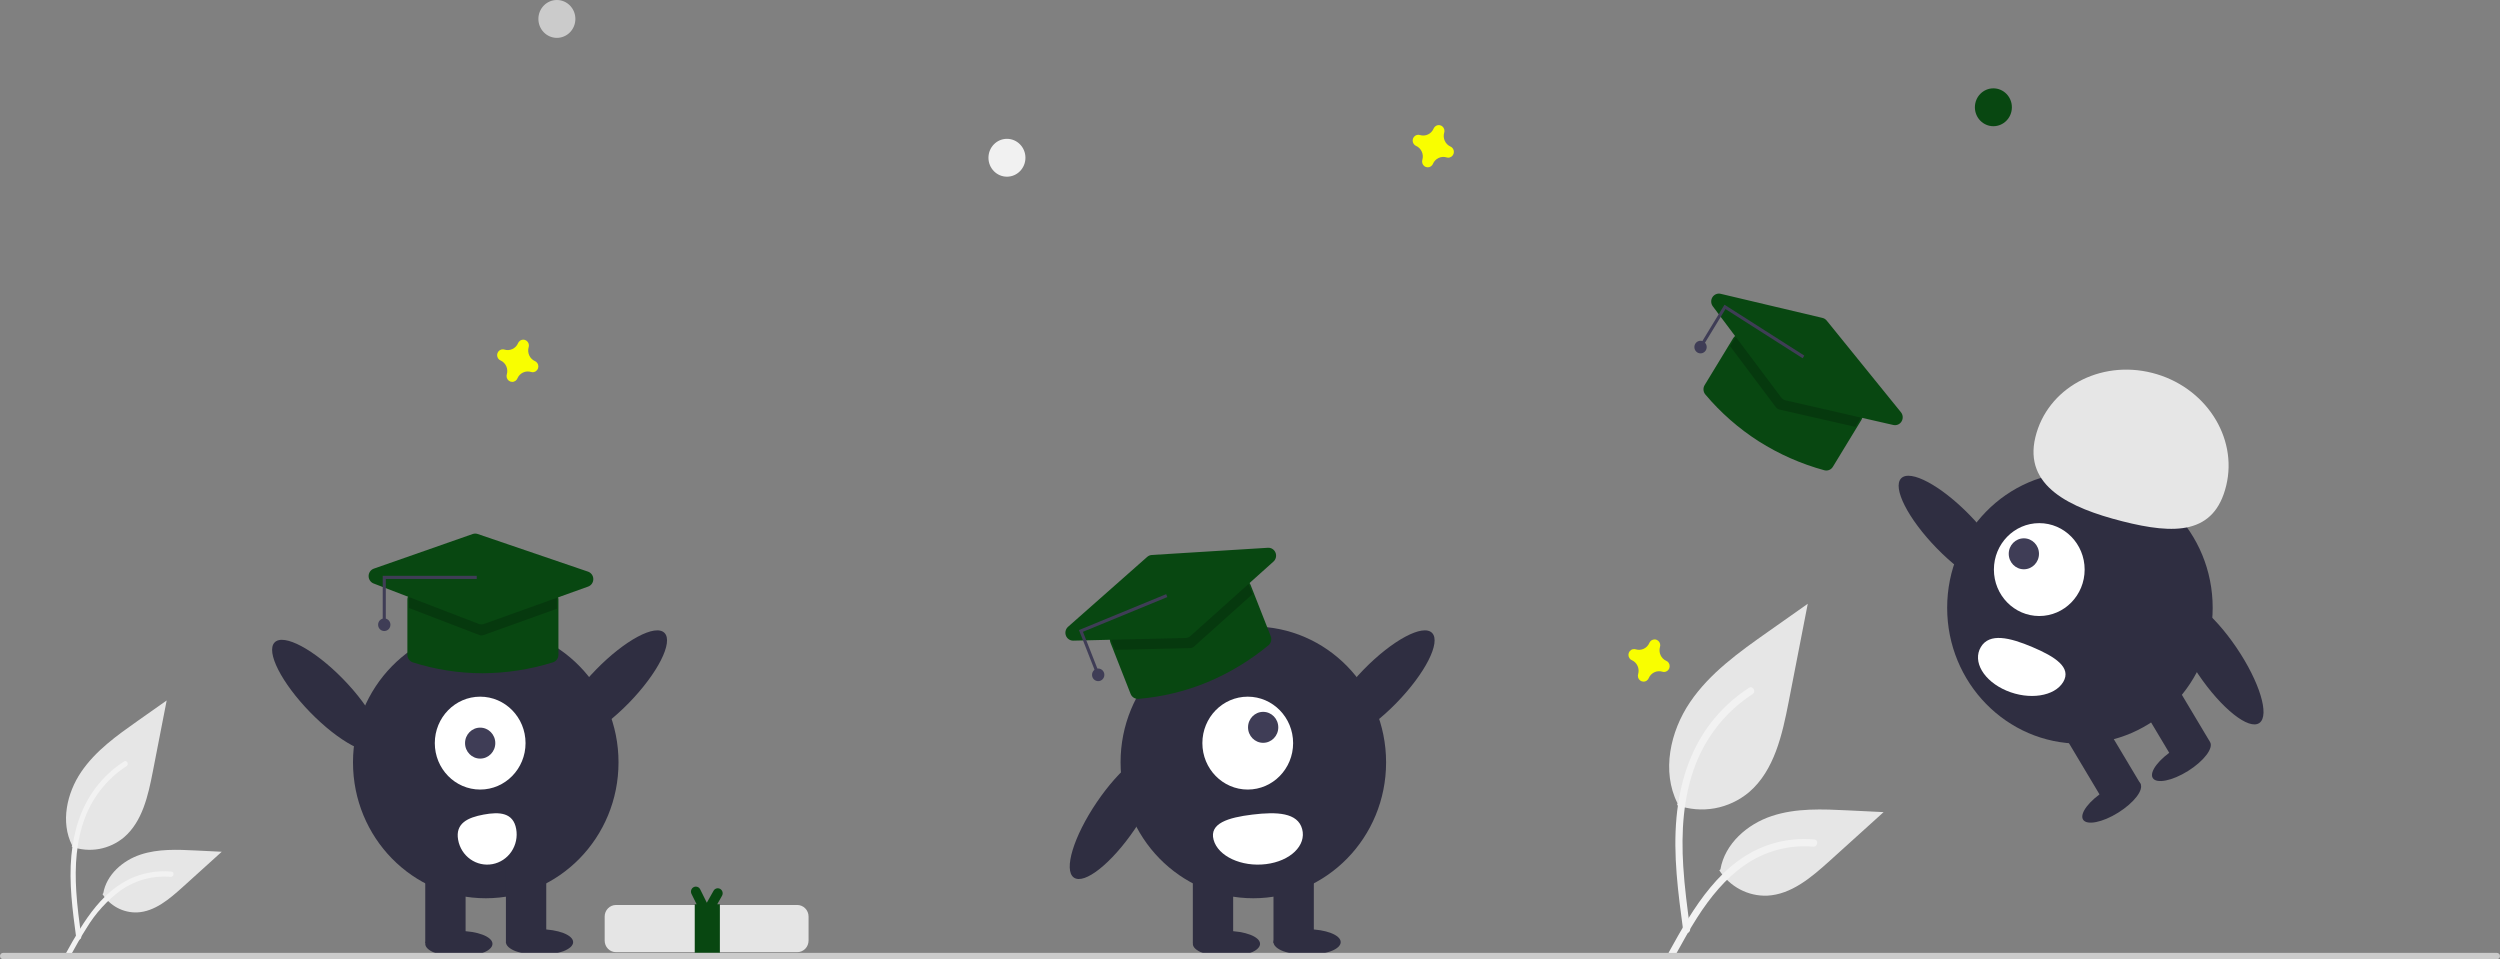<svg width="735" height="282" viewBox="0 0 735 282" fill="none" xmlns="http://www.w3.org/2000/svg">
<rect x="0" y="0" width="735" height="282" fill="#808080" stroke="none"/>
<g id="undraw_graduation_re_gthn 2">
<path id="Path 438" d="M21.091 248.924C23.673 249.853 26.445 250.085 29.14 249.599C31.835 249.113 34.363 247.925 36.48 246.149C41.87 241.518 43.56 233.892 44.934 226.828L49.002 205.934L40.487 211.935C34.363 216.251 28.102 220.705 23.862 226.956C19.623 233.207 17.773 241.74 21.178 248.504" fill="#E6E6E6"/>
<path id="Path 439" d="M22.405 275.674C21.334 267.682 20.231 259.587 20.985 251.51C21.652 244.336 23.791 237.33 28.144 231.584C30.455 228.54 33.266 225.932 36.453 223.877C37.283 223.341 38.048 224.688 37.221 225.223C31.708 228.789 27.443 234.055 25.043 240.262C22.391 247.164 21.965 254.688 22.422 262.02C22.698 266.454 23.285 270.859 23.874 275.259C23.921 275.458 23.892 275.667 23.793 275.845C23.694 276.023 23.533 276.156 23.342 276.217C23.148 276.271 22.94 276.244 22.765 276.142C22.59 276.04 22.461 275.871 22.406 275.673L22.405 275.674Z" fill="#F2F2F2"/>
<path id="Path 442" d="M30.12 262.85C31.227 264.573 32.749 265.975 34.539 266.921C36.33 267.867 38.328 268.326 40.341 268.252C45.517 268 49.83 264.304 53.713 260.795L65.198 250.415L57.597 250.042C52.131 249.774 46.523 249.523 41.316 251.25C36.109 252.978 31.308 257.129 30.356 262.645" fill="#E6E6E6"/>
<path id="Path 443" d="M19.377 280.268C24.536 270.923 30.52 260.538 41.214 257.219C44.187 256.299 47.304 255.97 50.398 256.248C51.374 256.335 51.13 257.873 50.157 257.787C44.97 257.346 39.794 258.748 35.499 261.756C31.462 264.755 28.039 268.535 25.425 272.884C23.756 275.485 22.262 278.195 20.767 280.902C20.29 281.768 18.893 281.143 19.377 280.268Z" fill="#F2F2F2"/>
<path id="Path 438_2" d="M493.045 236.709C496.601 237.988 500.418 238.309 504.13 237.64C507.841 236.971 511.322 235.334 514.237 232.888C521.659 226.512 523.987 216.009 525.88 206.282L531.48 177.51L519.755 185.774C511.322 191.717 502.7 197.85 496.862 206.458C491.024 215.066 488.477 226.817 493.166 236.131" fill="#E6E6E6"/>
<path id="Path 439_2" d="M494.856 273.546C493.38 262.541 491.861 251.393 492.899 240.27C493.819 230.392 496.763 220.745 502.758 212.831C505.94 208.64 509.812 205.049 514.199 202.219C515.343 201.48 516.396 203.335 515.257 204.071C507.665 208.982 501.793 216.234 498.487 224.781C494.836 234.286 494.25 244.647 494.879 254.744C495.259 260.85 496.067 266.916 496.878 272.974C496.942 273.248 496.902 273.537 496.766 273.782C496.63 274.027 496.408 274.21 496.146 274.294C495.878 274.368 495.592 274.331 495.351 274.19C495.109 274.05 494.932 273.818 494.856 273.545L494.856 273.546Z" fill="#F2F2F2"/>
<path id="Path 442_2" d="M505.479 255.887C507.003 258.26 509.099 260.19 511.565 261.493C514.03 262.796 516.782 263.427 519.554 263.325C526.682 262.979 532.621 257.89 537.968 253.056L553.784 238.762L543.317 238.25C535.789 237.881 528.067 237.534 520.897 239.913C513.727 242.292 507.114 248.008 505.803 255.605" fill="#E6E6E6"/>
<path id="Path 443_2" d="M490.684 279.872C497.789 267.004 506.03 252.704 520.756 248.133C524.85 246.866 529.143 246.412 533.403 246.796C534.746 246.915 534.411 249.033 533.071 248.915C525.929 248.308 518.801 250.238 512.886 254.381C507.195 258.346 502.763 263.859 499.013 269.704C496.715 273.286 494.657 277.018 492.6 280.746C491.942 281.938 490.019 281.077 490.684 279.872Z" fill="#F2F2F2"/>
<path id="Star" d="M426.453 43.094C425.704 42.76 425.101 42.156 424.759 41.397C424.416 40.637 424.359 39.775 424.597 38.975C424.636 38.852 424.66 38.725 424.67 38.597V38.597C424.692 38.23 424.598 37.866 424.401 37.559C424.205 37.251 423.918 37.016 423.581 36.889C423.244 36.762 422.877 36.749 422.532 36.853C422.188 36.956 421.886 37.171 421.67 37.464V37.464C421.595 37.568 421.533 37.681 421.485 37.8C421.159 38.566 420.568 39.184 419.826 39.534C419.084 39.884 418.242 39.943 417.46 39.699C417.34 39.659 417.216 39.635 417.091 39.625V39.625C416.733 39.602 416.377 39.699 416.076 39.9C415.776 40.1 415.547 40.395 415.423 40.739C415.298 41.084 415.286 41.46 415.387 41.813C415.488 42.165 415.697 42.475 415.984 42.696C416.086 42.772 416.196 42.835 416.312 42.885C417.061 43.219 417.664 43.823 418.006 44.583C418.349 45.342 418.406 46.204 418.167 47.004C418.129 47.127 418.105 47.254 418.095 47.382V47.382C418.073 47.749 418.167 48.113 418.363 48.421C418.56 48.728 418.847 48.963 419.184 49.09C419.521 49.217 419.888 49.23 420.232 49.126C420.577 49.023 420.879 48.809 421.095 48.515V48.515C421.17 48.411 421.232 48.299 421.28 48.18C421.606 47.413 422.197 46.795 422.939 46.445C423.681 46.095 424.523 46.036 425.305 46.28C425.425 46.32 425.549 46.345 425.674 46.354V46.354C426.032 46.377 426.388 46.28 426.688 46.08C426.989 45.879 427.218 45.584 427.342 45.24C427.467 44.895 427.479 44.519 427.378 44.167C427.277 43.814 427.068 43.505 426.781 43.283V43.283C426.679 43.208 426.569 43.144 426.453 43.094Z" fill="#F9FE00"/>
<path id="Star_2" d="M489.894 194.298C489.144 193.964 488.541 193.36 488.199 192.6C487.857 191.841 487.799 190.979 488.038 190.179C488.077 190.056 488.101 189.929 488.11 189.801V189.801C488.132 189.434 488.038 189.07 487.842 188.763C487.646 188.455 487.358 188.22 487.021 188.093C486.685 187.966 486.317 187.953 485.973 188.057C485.629 188.16 485.326 188.375 485.11 188.668V188.668C485.036 188.772 484.974 188.885 484.925 189.003C484.599 189.77 484.009 190.388 483.266 190.738C482.524 191.088 481.682 191.147 480.9 190.903C480.781 190.863 480.657 190.838 480.531 190.829V190.829C480.173 190.806 479.817 190.903 479.517 191.103C479.216 191.304 478.987 191.599 478.863 191.943C478.739 192.288 478.726 192.664 478.827 193.016C478.929 193.369 479.138 193.678 479.424 193.9C479.526 193.976 479.636 194.039 479.752 194.089C480.502 194.423 481.105 195.027 481.447 195.787C481.789 196.546 481.846 197.408 481.608 198.208C481.569 198.331 481.545 198.458 481.535 198.586C481.514 198.953 481.608 199.317 481.804 199.624C482 199.932 482.288 200.167 482.624 200.294C482.961 200.421 483.329 200.434 483.673 200.33C484.017 200.227 484.32 200.012 484.536 199.719C484.61 199.615 484.672 199.502 484.72 199.384C485.047 198.617 485.637 197.999 486.379 197.649C487.122 197.299 487.964 197.24 488.745 197.484C488.865 197.524 488.989 197.549 489.115 197.558V197.558C489.473 197.581 489.828 197.484 490.129 197.284C490.429 197.083 490.659 196.788 490.783 196.444C490.907 196.099 490.919 195.723 490.818 195.371C490.717 195.018 490.508 194.708 490.221 194.487V194.487C490.12 194.411 490.01 194.348 489.894 194.298V194.298Z" fill="#F9FE00"/>
<path id="Star_3" d="M157.286 106.173C156.536 105.839 155.933 105.235 155.591 104.475C155.249 103.716 155.192 102.854 155.43 102.054C155.469 101.931 155.493 101.804 155.502 101.676V101.676C155.524 101.309 155.43 100.945 155.234 100.638C155.038 100.33 154.75 100.095 154.414 99.968C154.077 99.841 153.709 99.828 153.365 99.932C153.021 100.035 152.718 100.25 152.502 100.543V100.543C152.428 100.647 152.366 100.76 152.317 100.878C151.991 101.645 151.401 102.263 150.658 102.613C149.916 102.963 149.074 103.022 148.293 102.778C148.173 102.738 148.049 102.713 147.923 102.704V102.704C147.565 102.681 147.209 102.778 146.909 102.978C146.609 103.179 146.379 103.474 146.255 103.818C146.131 104.163 146.118 104.539 146.22 104.891C146.321 105.244 146.53 105.553 146.816 105.775C146.918 105.851 147.028 105.914 147.144 105.964C147.894 106.298 148.497 106.902 148.839 107.662C149.181 108.421 149.238 109.283 149 110.083C148.961 110.206 148.937 110.333 148.928 110.461V110.461C148.906 110.828 149 111.192 149.196 111.499C149.392 111.807 149.68 112.042 150.016 112.169C150.353 112.296 150.721 112.309 151.065 112.205C151.409 112.102 151.712 111.887 151.928 111.594V111.594C152.002 111.49 152.064 111.377 152.113 111.258C152.439 110.492 153.029 109.874 153.771 109.524C154.514 109.174 155.356 109.115 156.137 109.359C156.257 109.399 156.381 109.424 156.507 109.433V109.433C156.865 109.456 157.221 109.359 157.521 109.159C157.821 108.958 158.051 108.663 158.175 108.319C158.299 107.974 158.312 107.598 158.21 107.246C158.109 106.893 157.9 106.583 157.613 106.362V106.362C157.512 106.286 157.402 106.223 157.286 106.173V106.173Z" fill="#F9FE00"/>
<path id="Particle" d="M296.043 51.947C299.046 51.947 301.48 49.455 301.48 46.382C301.48 43.308 299.046 40.816 296.043 40.816C293.04 40.816 290.605 43.308 290.605 46.382C290.605 49.455 293.04 51.947 296.043 51.947Z" fill="#F1F1F1"/>
<path id="Particle_2" d="M586.055 37.105C589.058 37.105 591.493 34.613 591.493 31.539C591.493 28.465 589.058 25.974 586.055 25.974C583.052 25.974 580.617 28.465 580.617 31.539C580.617 34.613 583.052 37.105 586.055 37.105Z" fill="#084711"/>
<path id="Particle_3" d="M163.724 11.132C166.728 11.132 169.162 8.64 169.162 5.566C169.162 2.492 166.728 0 163.724 0C160.721 0 158.287 2.492 158.287 5.566C158.287 8.64 160.721 11.132 163.724 11.132Z" fill="#CBCBCB"/>
<path id="Vector" d="M142.813 264.088C164.369 264.088 181.844 246.202 181.844 224.138C181.844 202.073 164.369 184.187 142.813 184.187C121.256 184.187 103.781 202.073 103.781 224.138C103.781 246.202 121.256 264.088 142.813 264.088Z" fill="#2F2E41"/>
<path id="Vector_2" d="M136.884 255.491H125.026V277.236H136.884V255.491Z" fill="#2F2E41"/>
<path id="Vector_3" d="M160.599 255.491H148.742V277.236H160.599V255.491Z" fill="#2F2E41"/>
<path id="Vector_4" d="M134.908 281.282C140.365 281.282 144.789 279.584 144.789 277.489C144.789 275.395 140.365 273.697 134.908 273.697C129.45 273.697 125.026 275.395 125.026 277.489C125.026 279.584 129.45 281.282 134.908 281.282Z" fill="#2F2E41"/>
<path id="Vector_5" d="M158.623 280.776C164.08 280.776 168.504 279.078 168.504 276.984C168.504 274.889 164.08 273.191 158.623 273.191C153.166 273.191 148.742 274.889 148.742 276.984C148.742 279.078 153.166 280.776 158.623 280.776Z" fill="#2F2E41"/>
<path id="Vector_6" d="M184.873 206.68C193.326 198.021 198.026 188.8 195.37 186.084C192.714 183.368 183.709 188.185 175.256 196.844C166.803 205.503 162.104 214.724 164.759 217.44C167.415 220.156 176.42 215.339 184.873 206.68Z" fill="#2F2E41"/>
<path id="Vector_7" d="M111.352 220.223C114.008 217.507 109.308 208.286 100.856 199.627C92.403 190.968 83.397 186.151 80.742 188.867C78.086 191.583 82.786 200.804 91.239 209.463C99.691 218.122 108.697 222.939 111.352 220.223Z" fill="#2F2E41"/>
<path id="Vector_8" d="M141.171 232.13C148.538 232.13 154.511 226.017 154.511 218.476C154.511 210.935 148.538 204.822 141.171 204.822C133.804 204.822 127.831 210.935 127.831 218.476C127.831 226.017 133.804 232.13 141.171 232.13Z" fill="white"/>
<path id="Vector_9" d="M141.171 223.027C143.627 223.027 145.617 220.99 145.617 218.476C145.617 215.962 143.627 213.925 141.171 213.925C138.715 213.925 136.724 215.962 136.724 218.476C136.724 220.99 138.715 223.027 141.171 223.027Z" fill="#3F3D56"/>
<path id="Vector_10" d="M151.76 243.729C152.172 246.045 151.668 248.435 150.359 250.372C149.05 252.308 147.043 253.633 144.779 254.055C142.515 254.477 140.181 253.961 138.289 252.621C136.397 251.281 135.102 249.226 134.69 246.909V246.909L134.687 246.892C133.834 242.066 137.479 240.359 142.193 239.485C146.908 238.612 150.907 238.903 151.76 243.729Z" fill="white"/>
<path id="Vector_11" d="M181.086 266.066C180.207 266.067 179.365 266.425 178.744 267.061C178.122 267.697 177.773 268.559 177.772 269.458V276.543C177.773 277.442 178.122 278.304 178.744 278.94C179.365 279.576 180.207 279.933 181.086 279.935H234.402C235.281 279.933 236.123 279.576 236.744 278.94C237.366 278.304 237.715 277.442 237.716 276.543V269.458C237.715 268.559 237.366 267.697 236.744 267.061C236.123 266.425 235.281 266.067 234.402 266.066H181.086Z" fill="#E5E5E5"/>
<path id="Vector_12" d="M211.747 261.348C211.417 261.153 211.025 261.1 210.657 261.201C210.289 261.302 209.975 261.549 209.784 261.887L207.803 265.399L205.861 261.472C205.689 261.124 205.389 260.86 205.027 260.738C204.665 260.616 204.27 260.647 203.93 260.823C203.59 260.999 203.332 261.306 203.214 261.677C203.095 262.048 203.125 262.452 203.297 262.8L204.808 265.856H204.254V280.145H211.644V265.856H210.864L212.273 263.358C212.464 263.02 212.515 262.618 212.417 262.241C212.318 261.865 212.077 261.543 211.747 261.348V261.348Z" fill="#084711"/>
<path id="Vector_13" d="M141.808 197.933C134.873 197.926 127.978 196.848 121.358 194.736C120.898 194.584 120.496 194.287 120.211 193.887C119.926 193.488 119.771 193.006 119.77 192.512V176.25C119.77 175.635 120.009 175.046 120.434 174.611C120.859 174.176 121.435 173.932 122.035 173.931H161.912C162.513 173.932 163.089 174.176 163.513 174.611C163.938 175.046 164.177 175.635 164.178 176.25V192.502C164.178 193.001 164.021 193.487 163.731 193.888C163.441 194.288 163.032 194.583 162.566 194.728C155.837 196.832 148.843 197.912 141.808 197.933V197.933Z" fill="#084711"/>
<path id="Vector_14" opacity="0.2" d="M163.725 176.25V178.968L142.146 186.714C141.742 186.856 141.303 186.85 140.904 186.695L120.223 178.745V176.25C120.224 175.758 120.415 175.287 120.755 174.94C121.095 174.592 121.555 174.396 122.035 174.395H161.912C162.392 174.396 162.852 174.592 163.192 174.94C163.532 175.287 163.723 175.758 163.725 176.25Z" fill="black"/>
<path id="Vector_15" d="M141.542 183.57C141.27 183.571 141 183.521 140.746 183.423L109.84 171.545C109.403 171.377 109.028 171.075 108.765 170.681C108.502 170.286 108.364 169.818 108.371 169.34C108.378 168.862 108.529 168.398 108.803 168.012C109.078 167.625 109.462 167.334 109.903 167.18L138.982 156.998C139.452 156.835 139.961 156.832 140.432 156.991L172.886 168.064C173.334 168.217 173.725 168.51 174.002 168.901C174.28 169.293 174.432 169.763 174.435 170.247C174.439 170.73 174.295 171.203 174.023 171.599C173.751 171.994 173.365 172.293 172.919 172.453L142.291 183.441C142.05 183.527 141.797 183.571 141.542 183.57V183.57Z" fill="#084711"/>
<path id="Vector_16" d="M113.426 182.743H112.52V169.293H140.161V170.22H113.426V182.743Z" fill="#3F3D56"/>
<path id="Vector_17" d="M112.972 185.526C113.973 185.526 114.785 184.696 114.785 183.671C114.785 182.646 113.973 181.816 112.972 181.816C111.971 181.816 111.16 182.646 111.16 183.671C111.16 184.696 111.971 185.526 112.972 185.526Z" fill="#3F3D56"/>
<path id="Vector_18" d="M368.479 264.088C390.035 264.088 407.51 246.202 407.51 224.138C407.51 202.073 390.035 184.187 368.479 184.187C346.922 184.187 329.447 202.073 329.447 224.138C329.447 246.202 346.922 264.088 368.479 264.088Z" fill="#2F2E41"/>
<path id="Vector_19" d="M362.55 255.491H350.692V277.236H362.55V255.491Z" fill="#2F2E41"/>
<path id="Vector_20" d="M386.265 255.491H374.408V277.236H386.265V255.491Z" fill="#2F2E41"/>
<path id="Vector_21" d="M360.574 281.282C366.031 281.282 370.455 279.584 370.455 277.489C370.455 275.395 366.031 273.697 360.574 273.697C355.116 273.697 350.692 275.395 350.692 277.489C350.692 279.584 355.116 281.282 360.574 281.282Z" fill="#2F2E41"/>
<path id="Vector_22" d="M384.289 280.776C389.746 280.776 394.17 279.078 394.17 276.984C394.17 274.889 389.746 273.191 384.289 273.191C378.832 273.191 374.408 274.889 374.408 276.984C374.408 279.078 378.832 280.776 384.289 280.776Z" fill="#2F2E41"/>
<path id="Vector_23" d="M410.539 206.68C418.992 198.021 423.692 188.8 421.036 186.084C418.38 183.368 409.375 188.185 400.922 196.844C392.469 205.503 387.77 214.724 390.425 217.44C393.081 220.156 402.086 215.339 410.539 206.68Z" fill="#2F2E41"/>
<path id="Vector_24" d="M333.64 243.763C340.461 233.709 343.491 223.782 340.407 221.59C337.323 219.398 329.294 225.772 322.473 235.826C315.652 245.881 312.623 255.808 315.707 258C318.79 260.192 326.82 253.818 333.64 243.763Z" fill="#2F2E41"/>
<path id="Vector_25" d="M366.836 232.13C374.204 232.13 380.176 226.017 380.176 218.476C380.176 210.935 374.204 204.822 366.836 204.822C359.469 204.822 353.497 210.935 353.497 218.476C353.497 226.017 359.469 232.13 366.836 232.13Z" fill="white"/>
<path id="Vector_26" d="M371.368 218.389C373.824 218.389 375.815 216.351 375.815 213.838C375.815 211.324 373.824 209.286 371.368 209.286C368.912 209.286 366.921 211.324 366.921 213.838C366.921 216.351 368.912 218.389 371.368 218.389Z" fill="#3F3D56"/>
<path id="Vector_27" d="M382.83 243.729C384.139 248.553 379.372 253.177 372.183 254.055C364.995 254.933 358.106 251.734 356.798 246.909L356.793 246.892C355.491 242.066 361.05 240.359 368.24 239.485C375.43 238.612 381.528 238.903 382.83 243.729Z" fill="white"/>
<path id="Vector_28" d="M354.822 200.625C348.385 203.266 341.595 204.899 334.682 205.467C334.2 205.502 333.72 205.379 333.309 205.118C332.899 204.856 332.58 204.468 332.398 204.01L326.471 188.922C326.248 188.352 326.255 187.714 326.49 187.148C326.726 186.582 327.171 186.136 327.728 185.906L364.726 170.679C365.284 170.45 365.907 170.457 366.46 170.698C367.012 170.939 367.449 171.395 367.673 171.965L373.597 187.044C373.779 187.507 373.811 188.017 373.688 188.5C373.564 188.983 373.293 189.412 372.913 189.725C367.437 194.246 361.341 197.919 354.822 200.625V200.625Z" fill="#084711"/>
<path id="Vector_29" opacity="0.2" d="M367.253 172.138L368.244 174.66L351.046 190.086C350.724 190.372 350.314 190.534 349.887 190.543L327.801 191.064L326.892 188.749C326.714 188.293 326.72 187.783 326.908 187.33C327.097 186.878 327.452 186.521 327.897 186.336L364.895 171.109C365.341 170.927 365.84 170.933 366.282 171.126C366.724 171.319 367.073 171.682 367.253 172.138V172.138Z" fill="black"/>
<path id="Vector_30" d="M349.34 187.4C349.088 187.504 348.82 187.561 348.548 187.568L315.544 188.349C315.078 188.36 314.619 188.223 314.231 187.957C313.843 187.691 313.545 187.309 313.377 186.863C313.21 186.417 313.181 185.929 313.294 185.466C313.408 185.003 313.658 184.586 314.012 184.274L337.28 163.723C337.656 163.393 338.127 163.197 338.622 163.164L372.769 161.045C373.241 161.016 373.71 161.138 374.11 161.395C374.511 161.652 374.823 162.031 375.002 162.478C375.182 162.926 375.22 163.419 375.112 163.89C375.004 164.361 374.755 164.785 374.4 165.104L349.988 186.994C349.796 187.166 349.577 187.303 349.34 187.4V187.4Z" fill="#084711"/>
<path id="Vector_31" d="M322.952 197.369L322.111 197.715L317.209 185.236L342.855 174.68L343.193 175.541L318.387 185.751L322.952 197.369Z" fill="#3F3D56"/>
<path id="Vector_32" d="M322.87 200.258C323.871 200.258 324.682 199.428 324.682 198.403C324.682 197.378 323.871 196.548 322.87 196.548C321.869 196.548 321.057 197.378 321.057 198.403C321.057 199.428 321.869 200.258 322.87 200.258Z" fill="#3F3D56"/>
<g id="Hat">
<path id="Vector_33" d="M517.071 129.747C511.188 125.989 505.892 121.344 501.362 115.969C501.05 115.591 500.863 115.122 500.827 114.629C500.791 114.135 500.909 113.643 501.163 113.222L509.56 99.417C509.878 98.896 510.385 98.525 510.97 98.385C511.555 98.246 512.171 98.35 512.681 98.674L546.532 120.247C547.042 120.573 547.404 121.092 547.541 121.691C547.677 122.29 547.575 122.919 547.258 123.442L538.866 137.238C538.608 137.662 538.225 137.99 537.771 138.173C537.318 138.356 536.819 138.385 536.348 138.256C529.55 136.402 523.055 133.535 517.071 129.747V129.747Z" fill="#084711"/>
<path id="Vector_34" opacity="0.2" d="M546.874 123.196L545.47 125.504L523.152 120.405C522.736 120.308 522.367 120.065 522.108 119.718L508.656 101.78L509.945 99.662C510.2 99.246 510.606 98.949 511.073 98.838C511.541 98.727 512.033 98.809 512.442 99.068L546.293 120.641C546.7 120.902 546.99 121.317 547.098 121.796C547.207 122.275 547.126 122.778 546.874 123.196V123.196Z" fill="black"/>
<path id="Vector_35" d="M524.262 117.41C524.031 117.263 523.828 117.075 523.662 116.855L503.56 90.052C503.276 89.673 503.113 89.213 503.094 88.736C503.074 88.258 503.2 87.787 503.452 87.385C503.705 86.983 504.072 86.671 504.505 86.491C504.937 86.311 505.413 86.272 505.868 86.38L535.811 93.468C536.294 93.583 536.727 93.857 537.045 94.246L558.878 121.204C559.179 121.576 559.359 122.036 559.393 122.518C559.427 123.001 559.312 123.482 559.066 123.894C558.819 124.307 558.453 124.63 558.017 124.819C557.582 125.008 557.101 125.053 556.639 124.947L524.965 117.705C524.717 117.648 524.479 117.548 524.262 117.41Z" fill="#084711"/>
<path id="Vector_36" d="M500.821 101.498L500.052 101.007L506.998 89.589L530.463 104.543L529.984 105.33L507.288 90.866L500.821 101.498Z" fill="#3F3D56"/>
</g>
<path id="Vector_37" d="M499.958 103.895C500.959 103.895 501.77 103.064 501.77 102.04C501.77 101.015 500.959 100.185 499.958 100.185C498.957 100.185 498.145 101.015 498.145 102.04C498.145 103.064 498.957 103.895 499.958 103.895Z" fill="#3F3D56"/>
<path id="Vector_38" d="M611.498 218.634C633.054 218.634 650.529 200.748 650.529 178.684C650.529 156.619 633.054 138.733 611.498 138.733C589.941 138.733 572.466 156.619 572.466 178.684C572.466 200.748 589.941 218.634 611.498 218.634Z" fill="#2F2E41"/>
<path id="Vector_39" d="M638.557 199.398L628.439 205.728L639.518 224.282L649.635 217.953L638.557 199.398Z" fill="#2F2E41"/>
<path id="Vector_40" d="M618.321 212.056L608.204 218.385L619.282 236.94L629.4 230.611L618.321 212.056Z" fill="#2F2E41"/>
<path id="Vector_41" d="M643.265 226.679C647.921 223.766 650.831 219.956 649.764 218.169C648.697 216.381 644.057 217.294 639.4 220.207C634.744 223.12 631.834 226.93 632.901 228.717C633.968 230.505 638.608 229.592 643.265 226.679Z" fill="#2F2E41"/>
<path id="Vector_42" d="M622.772 238.906C627.428 235.993 630.338 232.183 629.271 230.395C628.204 228.608 623.564 229.52 618.907 232.433C614.25 235.346 611.341 239.156 612.408 240.944C613.475 242.731 618.115 241.819 622.772 238.906Z" fill="#2F2E41"/>
<path id="Vector_43" d="M589.552 171.986C592.207 169.27 587.508 160.049 579.055 151.39C570.602 142.731 561.597 137.914 558.941 140.63C556.285 143.346 560.985 152.567 569.438 161.226C577.891 169.885 586.896 174.702 589.552 171.986Z" fill="#2F2E41"/>
<path id="Vector_44" d="M664.27 212.546C667.354 210.354 664.324 200.427 657.504 190.373C650.683 180.318 642.654 173.944 639.57 176.136C636.486 178.328 639.516 188.255 646.336 198.309C653.157 208.364 661.186 214.738 664.27 212.546Z" fill="#2F2E41"/>
<path id="Vector_45" d="M599.546 181.11C606.913 181.11 612.886 174.997 612.886 167.456C612.886 159.915 606.913 153.802 599.546 153.802C592.179 153.802 586.206 159.915 586.206 167.456C586.206 174.997 592.179 181.11 599.546 181.11Z" fill="white"/>
<path id="Vector_46" d="M595.014 167.369C597.47 167.369 599.461 165.332 599.461 162.818C599.461 160.304 597.47 158.267 595.014 158.267C592.559 158.267 590.568 160.304 590.568 162.818C590.568 165.332 592.559 167.369 595.014 167.369Z" fill="#3F3D56"/>
<path id="Vector_47" d="M582.368 190.233C579.838 194.475 583.208 200.214 589.896 203.051C596.583 205.888 604.054 204.749 606.584 200.507L606.593 200.492C609.116 196.247 604.215 193.071 597.526 190.238C590.836 187.405 584.891 185.988 582.368 190.233Z" fill="white"/>
<path id="Vector_48" d="M598.402 128.521C601.887 114.155 617.271 105.7 632.763 109.638C648.256 113.575 657.989 128.413 654.504 142.779C651.019 157.146 639.456 157.192 623.964 153.255C608.471 149.317 594.916 142.887 598.402 128.521Z" fill="#E6E6E6"/>
<path id="Vector_49" d="M734.094 282H0.906C0.666 282 0.435 281.902 0.265 281.728C0.095 281.554 0 281.318 0 281.072C0 280.826 0.095 280.59 0.265 280.416C0.435 280.243 0.666 280.145 0.906 280.145H734.094C734.334 280.145 734.565 280.243 734.735 280.416C734.904 280.59 735 280.826 735 281.072C735 281.318 734.904 281.554 734.735 281.728C734.565 281.902 734.334 282 734.094 282Z" fill="#CBCBCB"/>
</g>
</svg>
